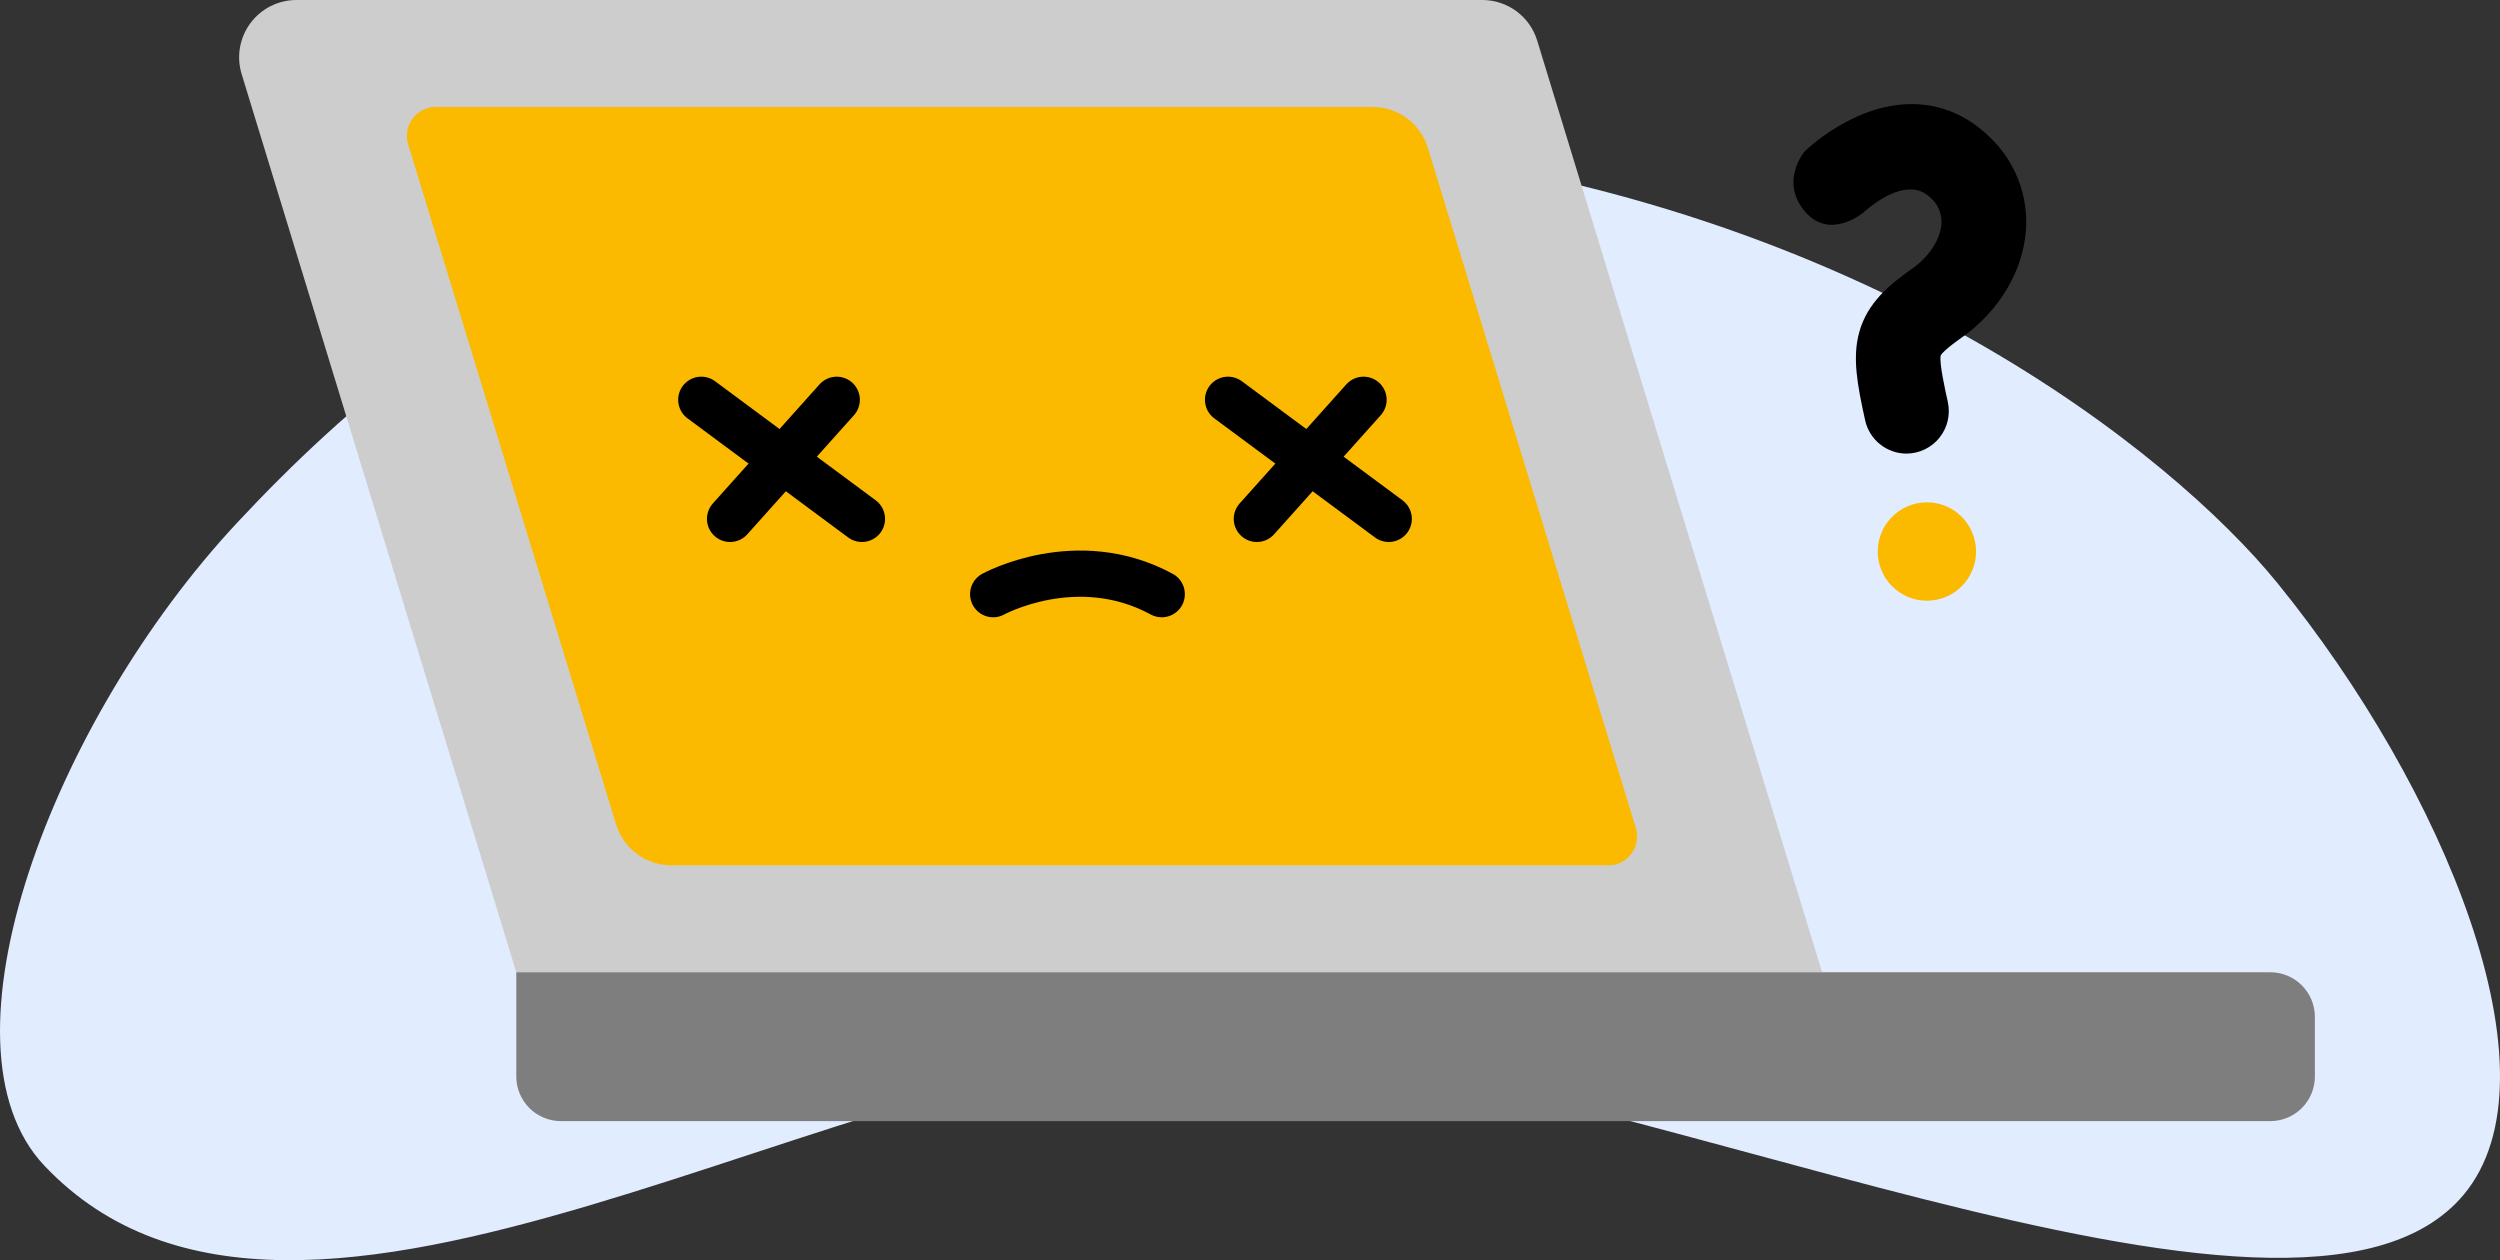 <svg width="613" height="309" viewBox="0 0 613 309" fill="none" xmlns="http://www.w3.org/2000/svg">
<rect x="0" y="0" width="613" height="309" fill="#333333" stroke="none"/>
<g clip-path="url(#clip0_0_122)">
<path d="M10.888 285.833C-17.212 256.143 12.848 176.71 58.181 128.133C113.307 69.075 189.3 19.396 336.2 36.29C457.5 50.247 532.806 111.447 558.422 142.967C599.155 193.067 628.583 263.758 604.051 292.994C562.883 342.068 392.792 258.57 300.531 256.868C208.27 255.166 73.645 352.022 10.888 285.833Z" fill="#E1ECFF"/>
<path d="M446.778 238.4H126.597L59.252 18.167C58.608 16.064 58.466 13.839 58.838 11.671C59.211 9.503 60.087 7.453 61.396 5.686C62.706 3.919 64.412 2.483 66.377 1.496C68.343 0.508 70.512 -0.004 72.712 2.54414e-05H363.478C366.488 -0 369.419 0.966 371.839 2.757C374.259 4.548 376.039 7.068 376.919 9.947L446.778 238.4Z" fill="#CDCDCD"/>
<path d="M394.343 212.182H164.639C161.601 212.181 158.644 211.206 156.202 209.4C153.76 207.594 151.962 205.051 151.072 202.147L100.074 35.364C99.749 34.306 99.677 33.186 99.864 32.095C100.051 31.004 100.491 29.972 101.15 29.083C101.808 28.193 102.666 27.47 103.655 26.972C104.644 26.475 105.735 26.216 106.842 26.217H336.542C339.58 26.218 342.537 27.193 344.979 28.999C347.421 30.805 349.219 33.348 350.109 36.252L401.109 203.035C401.434 204.093 401.506 205.213 401.319 206.304C401.132 207.395 400.692 208.427 400.033 209.316C399.375 210.206 398.517 210.929 397.528 211.427C396.54 211.924 395.448 212.183 394.341 212.182H394.343Z" fill="#FBB900"/>
<path d="M126.597 238.399H556.67C558.107 238.399 559.53 238.683 560.857 239.233C562.184 239.783 563.39 240.589 564.406 241.605C565.422 242.621 566.227 243.827 566.777 245.155C567.327 246.482 567.609 247.905 567.609 249.342V263.96C567.609 266.861 566.456 269.643 564.405 271.695C562.353 273.746 559.571 274.899 556.67 274.899H137.536C134.635 274.899 131.853 273.746 129.802 271.695C127.75 269.643 126.598 266.861 126.597 263.96V238.399Z" fill="#7E7E7E"/>
<path d="M179.013 127.228L205.171 98.028" stroke="black" stroke-width="11.336" stroke-miterlimit="10" stroke-linecap="round"/>
<path d="M211.346 127.228L171.955 98.028" stroke="black" stroke-width="11.336" stroke-miterlimit="10" stroke-linecap="round"/>
<path d="M308.182 127.228L334.34 98.028" stroke="black" stroke-width="11.336" stroke-miterlimit="10" stroke-linecap="round"/>
<path d="M340.518 127.228L301.118 98.028" stroke="black" stroke-width="11.336" stroke-miterlimit="10" stroke-linecap="round"/>
<path d="M243.528 145.69C243.528 145.69 264.033 134.381 284.86 145.69" stroke="black" stroke-width="11.336" stroke-miterlimit="10" stroke-linecap="round"/>
<path d="M467.466 111.223C465.094 111.217 462.796 110.401 460.952 108.91C459.108 107.418 457.829 105.341 457.327 103.023C455.399 94.33 454.176 87.692 455.878 81.483C457.92 74.12 463.308 69.809 469.111 65.683C473.024 62.909 475.74 58.699 476.043 54.967C476.132 53.738 475.93 52.505 475.454 51.368C474.977 50.231 474.24 49.222 473.301 48.423C467.214 42.516 457.358 51.707 456.917 52.104C456.917 52.104 448.637 59.114 442.486 51.764C436.335 44.414 442.486 37.127 442.486 37.127C446.454 33.442 451.019 30.458 455.986 28.302C467.825 23.254 479.105 25.145 487.753 33.497C490.882 36.429 493.315 40.025 494.873 44.021C496.43 48.017 497.073 52.311 496.753 56.587C495.991 66.534 490.153 76.299 481.119 82.687C476.878 85.694 476.078 86.759 475.882 87.1C475.397 88.638 476.997 95.843 477.602 98.56C477.937 100.079 477.928 101.654 477.575 103.169C477.222 104.684 476.534 106.101 475.562 107.315C474.59 108.53 473.358 109.511 471.957 110.187C470.556 110.863 469.022 111.217 467.466 111.223Z" fill="black"/>
<path d="M472.476 147.292C479.134 147.292 484.531 141.893 484.531 135.233C484.531 128.573 479.134 123.174 472.476 123.174C465.818 123.174 460.421 128.573 460.421 135.233C460.421 141.893 465.818 147.292 472.476 147.292Z" fill="#FBB900"/>
</g>
<defs>
<clipPath id="clip0_0_122">
<rect width="612.998" height="308.999" fill="white" transform="translate(0.002)"/>
</clipPath>
</defs>
</svg>
